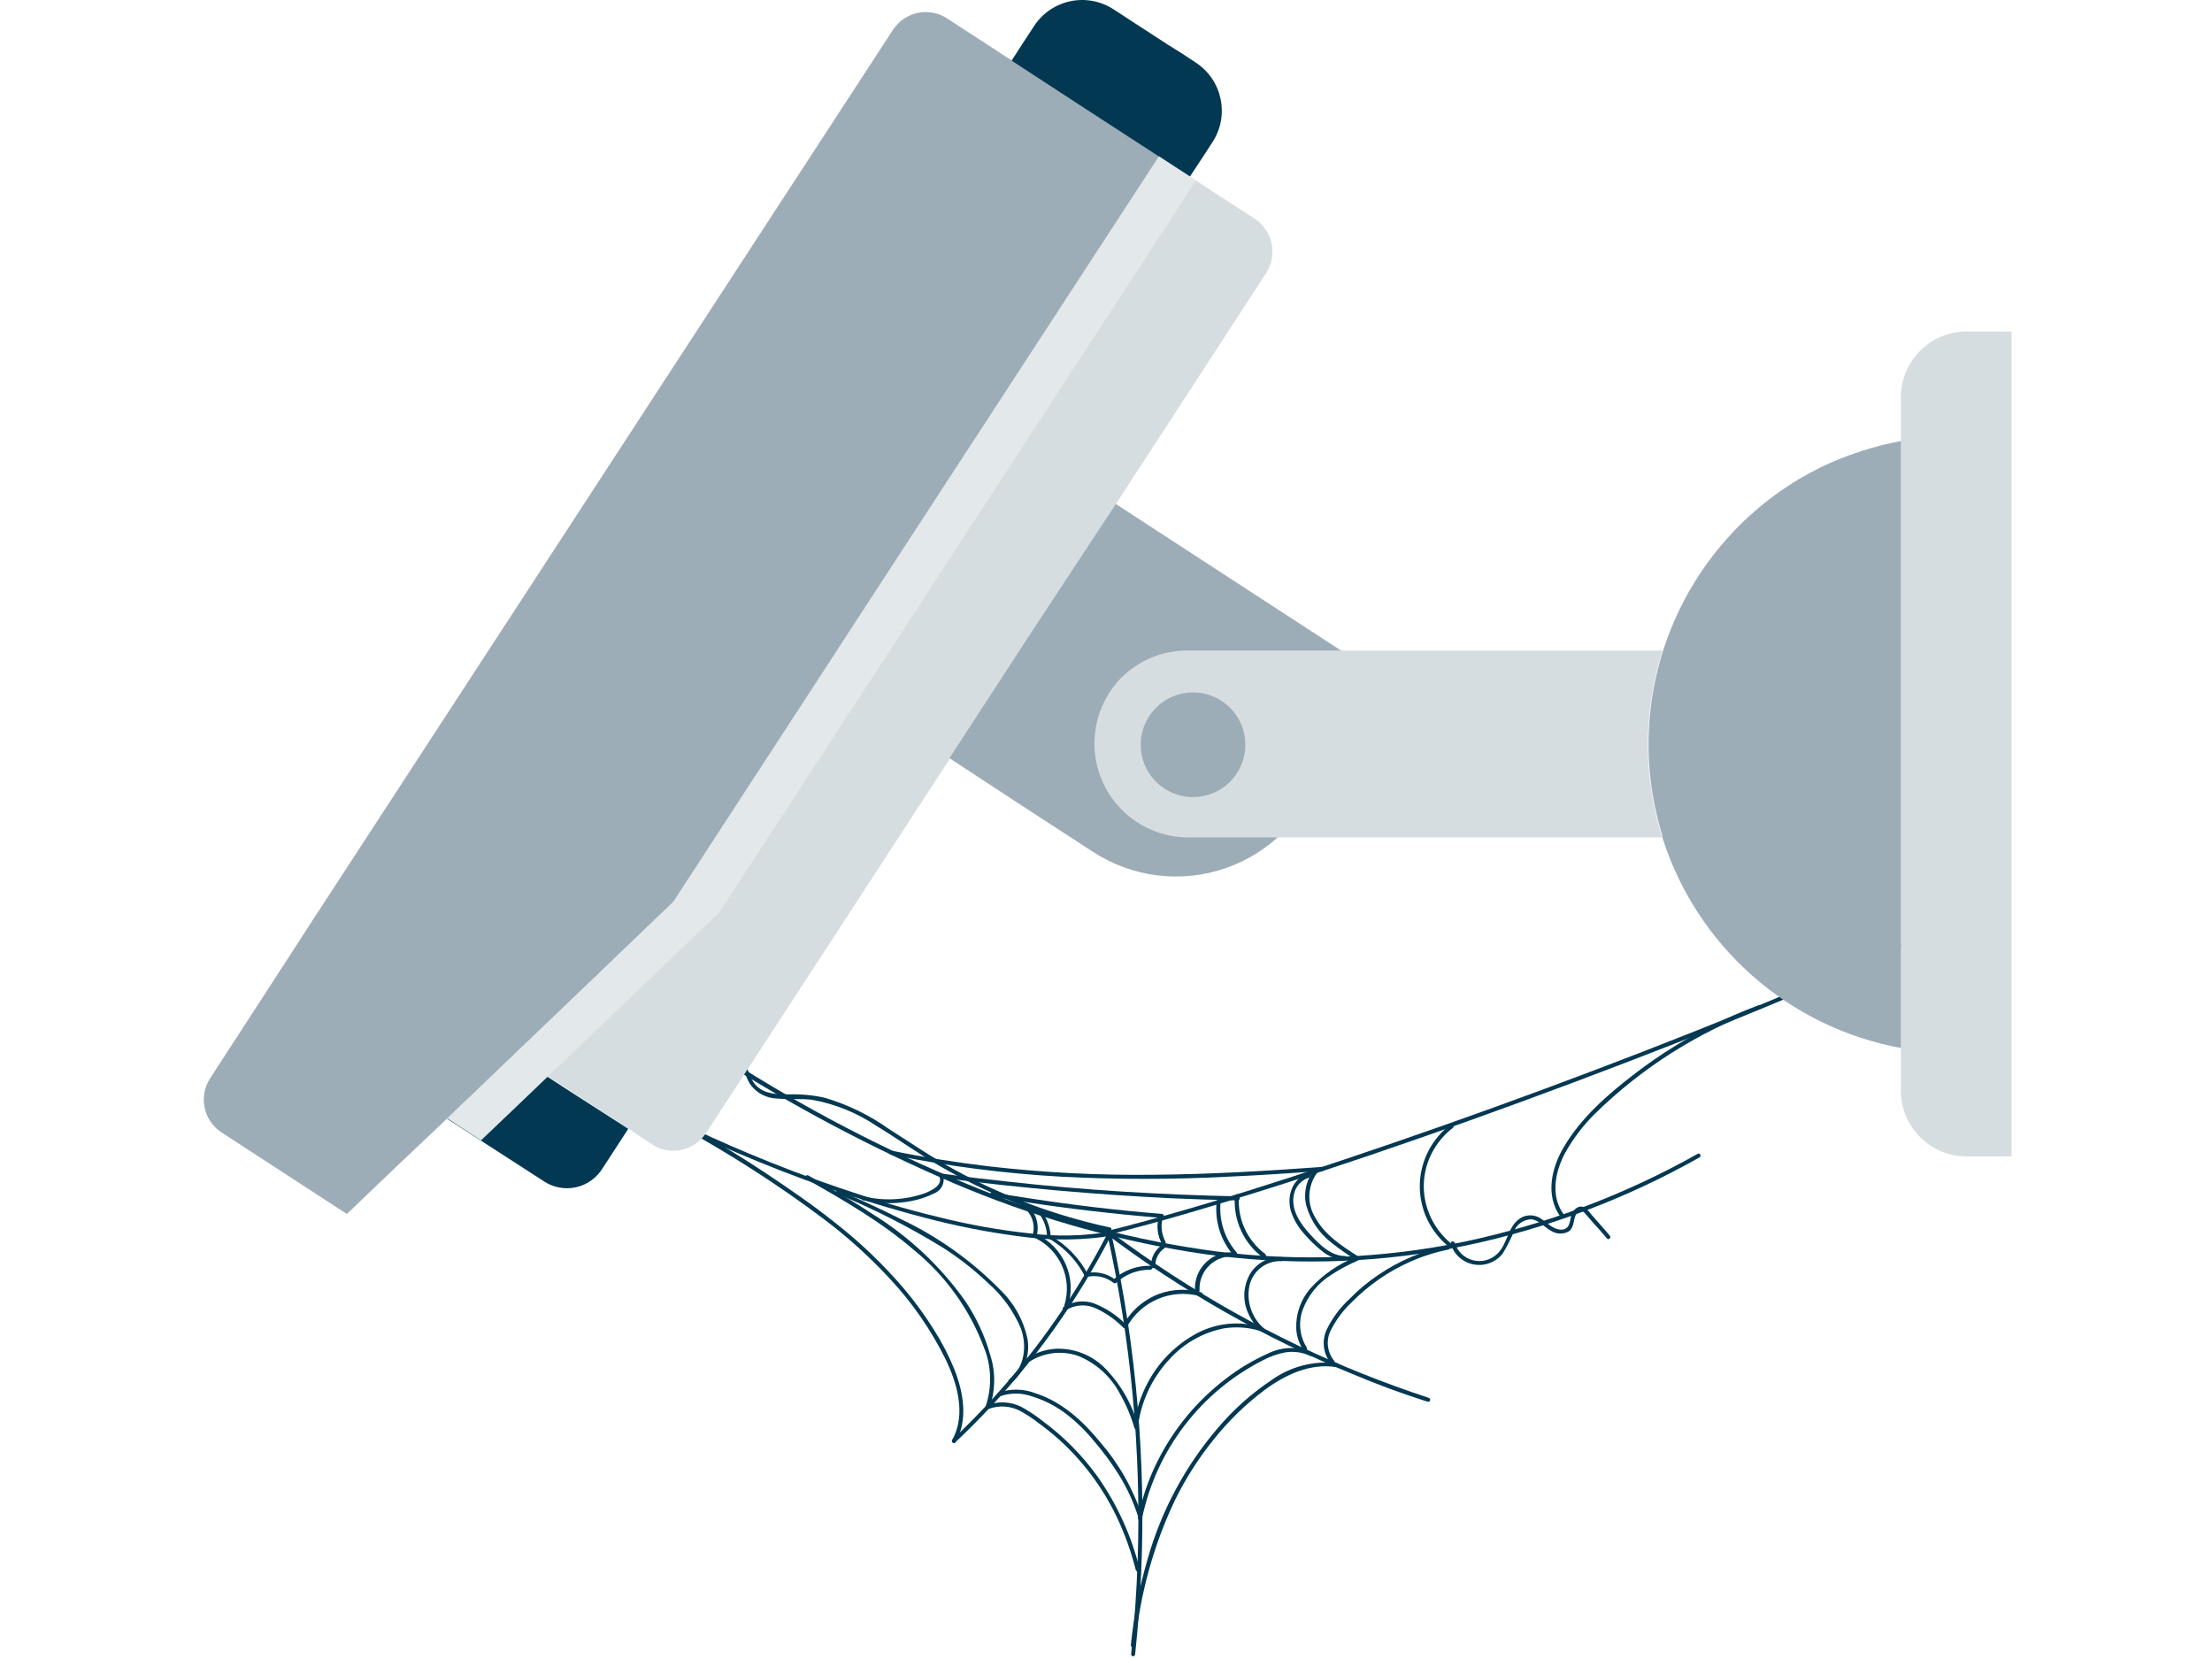 <?xml version="1.0" encoding="UTF-8"?>
<svg width="440px" height="330px" viewBox="0 0 440 330" version="1.1" xmlns="http://www.w3.org/2000/svg" xmlns:xlink="http://www.w3.org/1999/xlink">
    <title>Graphic elements / Icons / Rich icons / Outdated hardware</title>
    <g id="Graphic-elements-/-Icons-/-Rich-icons-/-Outdated-hardware" stroke="none" stroke-width="1" fill="none" fill-rule="evenodd">
        <path d="M96.594,179.009 C111.787,189.797 126.995,200.6 142.779,210.5 C157.755,220.068 173.487,228.398 189.819,235.405 C204.786,241.785 220.464,246.347 236.517,248.994 C252.744,251.607 269.286,251.581 285.504,248.917 C301.92,246.115 317.807,240.802 332.607,233.164 C334.443,232.214 336.265,231.233 338.055,230.222 C338.506,229.973 338.164,229.257 337.712,229.506 C323.182,237.683 307.486,243.588 291.17,247.017 C275.031,250.342 258.456,250.994 242.106,248.948 C226.045,246.825 210.311,242.71 195.267,236.697 C179.044,230.187 163.419,222.276 148.569,213.052 C132.801,203.464 117.655,192.817 102.618,182.216 L97.139,178.34 C96.719,178.044 96.283,178.714 96.703,179.009 L96.594,179.009 Z" id="Path" fill="#023852" fill-rule="nonzero"></path>
        <path d="M219.862,245.305 C234.981,256.727 251.515,266.145 269.05,273.324 C273.969,275.4 278.956,277.236 284.009,278.834 C284.209,278.871 284.405,278.755 284.468,278.562 C284.531,278.369 284.441,278.16 284.258,278.072 C275.311,275.136 266.561,271.632 258.061,267.58 C249.541,263.49 241.29,258.863 233.358,253.726 C228.906,250.842 224.558,247.796 220.313,244.589 C219.893,244.278 219.457,244.947 219.862,245.258 L219.862,245.305 Z" id="Path" fill="#023852" fill-rule="nonzero"></path>
        <path d="M225.792,329.113 C226.954,318.148 227.417,307.121 227.178,296.097 C226.929,285.101 225.994,274.132 224.376,263.253 C223.452,257.13 222.321,251.054 220.983,245.025 C220.858,244.527 220.08,244.667 220.189,245.165 C222.585,255.869 224.296,266.714 225.31,277.636 C226.337,288.578 226.664,299.574 226.291,310.558 C226.073,316.784 225.642,322.949 224.999,329.05 C224.999,329.564 225.73,329.626 225.792,329.05 L225.792,329.113 Z" id="Path" fill="#023852" fill-rule="nonzero"></path>
        <path d="M189.991,286.929 C194.894,282.319 199.485,277.39 203.735,272.172 C207.998,266.926 211.908,261.404 215.441,255.641 C217.433,252.383 219.301,249.057 221.045,245.663 C221.263,245.212 220.609,244.76 220.375,245.212 C217.313,251.169 213.866,256.92 210.055,262.428 C206.207,267.977 201.99,273.261 197.431,278.243 C194.878,281.045 192.222,283.743 189.461,286.337 C189.088,286.68 189.617,287.287 189.991,286.929 Z" id="Path" fill="#023852" fill-rule="nonzero"></path>
        <path d="M132.396,222.594 C137.066,225.054 141.736,227.264 146.608,229.303 C152.492,231.825 158.459,234.144 164.509,236.261 C170.922,238.518 177.429,240.542 184.013,242.239 C190.225,243.883 196.538,245.12 202.91,245.943 C208.277,246.696 213.719,246.748 219.099,246.099 C219.659,246.021 220.235,245.928 220.796,245.819 C221.008,245.77 221.144,245.561 221.102,245.347 C221.06,245.132 220.856,244.99 220.64,245.025 C215.458,245.889 210.179,245.999 204.965,245.352 C198.703,244.688 192.497,243.574 186.395,242.021 C179.842,240.464 173.382,238.472 166.984,236.292 C160.882,234.217 154.853,231.929 148.896,229.428 C143.946,227.358 139.027,225.147 134.249,222.703 L132.785,221.941 C132.334,221.692 131.883,222.361 132.334,222.594 L132.396,222.594 Z" id="Path" fill="#023852" fill-rule="nonzero"></path>
        <path d="M220.593,245.585 C231.49,242.877 242.215,239.608 252.893,236.246 C266.062,232.058 279.137,227.591 292.15,222.952 C305.942,218.013 319.65,212.876 333.276,207.542 C345.573,202.701 357.808,197.673 369.872,192.303 C378.975,188.39 387.865,183.999 396.505,179.15 C397.268,178.714 398.062,178.262 398.778,177.795 C399.214,177.531 398.871,176.799 398.435,177.079 C390.404,181.819 382.086,186.056 373.53,189.766 C361.762,195.136 349.792,200.101 337.728,204.896 C324.237,210.261 310.679,215.403 297.054,220.322 C283.792,225.116 270.457,229.698 257.049,234.067 C246.044,237.631 234.961,241.04 223.769,243.967 L220.407,244.823 C219.908,244.947 220.049,245.741 220.547,245.617 L220.593,245.585 Z" id="Path" fill="#023852" fill-rule="nonzero"></path>
        <path d="M139.899,214.531 C136.428,210.873 133.003,207.168 129.672,203.386 C127.929,201.409 126.185,199.432 124.551,197.362 C124.38,197.159 124.224,196.942 124.068,196.739 C124.064,196.708 124.064,196.677 124.068,196.646 C124.068,196.552 124.068,196.646 124.068,196.646 L124.068,196.646 L124.068,196.646 C124.193,196.926 124.068,197.082 123.492,197.144 L123.492,197.144 C123.492,197.144 123.492,197.035 123.492,197.144 L123.492,197.144 L123.695,197.377 C124.613,198.374 125.423,199.448 126.31,200.491 C127.171,201.531 128.171,202.448 129.283,203.215 C130.317,203.889 131.46,204.379 132.661,204.662 C135.027,205.223 137.471,205.192 139.868,205.565 C142.458,205.734 144.846,207.024 146.406,209.099 C147.651,211.122 147.962,213.597 149.161,215.59 C150.396,217.373 152.409,218.46 154.578,218.516 C156.866,218.718 159.248,218.516 161.458,218.75 C166.081,219.577 170.481,221.358 174.378,223.98 C178.612,226.564 182.643,229.459 186.924,231.934 C196.257,237.342 206.301,241.419 216.764,244.044 C218.025,244.356 219.286,244.651 220.562,244.932 C221.06,245.025 221.325,244.278 220.827,244.169 C210.056,241.851 199.672,238.003 189.991,232.743 C185.445,230.268 181.18,227.358 176.822,224.571 C172.921,221.799 168.586,219.695 163.995,218.345 C161.701,217.839 159.354,217.62 157.006,217.691 C154.827,217.691 152.336,217.691 150.624,216.134 C148.912,214.578 148.585,211.714 147.511,209.566 C146.425,207.384 144.431,205.795 142.063,205.223 C139.559,204.696 137.02,204.347 134.467,204.18 C133.23,204.029 132.02,203.71 130.871,203.23 C129.641,202.636 128.537,201.812 127.617,200.802 C126.637,199.775 125.765,198.638 124.831,197.549 C124.572,197.219 124.291,196.907 123.991,196.615 C123.757,196.412 123.368,196.288 123.228,196.615 C123.088,196.942 123.228,197.019 123.415,197.191 C124.551,198.747 125.936,200.304 127.228,201.86 C130.175,205.264 133.19,208.606 136.272,211.885 C137.268,212.959 138.28,214.033 139.292,215.092 C139.65,215.465 140.257,214.951 139.899,214.578 L139.899,214.531 Z" id="Path" fill="#023852" fill-rule="nonzero"></path>
        <path d="M206.242,240.869 C207.152,241.872 207.785,243.095 208.078,244.418 C208.154,244.746 208.206,245.079 208.234,245.414 C208.234,245.648 208.234,245.99 208.358,246.177 C208.613,246.399 208.902,246.577 209.215,246.706 C209.526,246.908 209.822,247.095 210.117,247.313 C212.485,248.992 214.417,251.212 215.752,253.789 C215.829,253.955 216.01,254.045 216.188,254.007 C218.05,253.562 220.014,253.998 221.512,255.19 C221.658,255.304 221.864,255.304 222.01,255.19 C223.849,253.473 226.281,252.536 228.797,252.575 C229.31,252.575 229.373,251.796 228.797,251.781 C226.068,251.728 223.425,252.732 221.418,254.583 L221.901,254.583 C220.224,253.272 218.043,252.791 215.97,253.275 L216.406,253.508 C214.694,250.229 212.059,247.523 208.825,245.725 L208.997,246.083 C208.952,244.016 208.168,242.033 206.786,240.495 C206.428,240.106 205.821,240.635 206.179,241.009 L206.242,240.869 Z" id="Path" fill="#023852" fill-rule="nonzero"></path>
        <path d="M229.808,251.843 C229.765,250.398 230.479,249.035 231.692,248.247 C231.768,248.174 231.811,248.073 231.811,247.967 C231.811,247.861 231.768,247.76 231.692,247.687 C231.53,247.535 231.278,247.535 231.116,247.687 C229.737,248.616 228.922,250.18 228.952,251.843 C228.951,252.058 229.112,252.239 229.326,252.263 C229.547,252.273 229.737,252.109 229.762,251.89 L229.808,251.843 Z" id="Path" fill="#023852" fill-rule="nonzero"></path>
        <path d="M231.832,246.986 C231.051,245.56 230.851,243.887 231.272,242.317 C231.412,241.818 230.649,241.554 230.509,242.052 C230.003,243.847 230.221,245.77 231.116,247.407 C231.365,247.858 232.081,247.516 231.832,247.064 L231.832,246.986 Z" id="Path" fill="#023852" fill-rule="nonzero"></path>
        <path d="M197.384,238.005 C206.117,239.561 214.927,240.713 223.753,241.6 C226.228,241.85 228.703,242.067 231.194,242.27 C231.383,242.232 231.52,242.066 231.52,241.873 C231.52,241.68 231.383,241.514 231.194,241.476 C222.352,240.76 213.532,239.722 204.732,238.363 C202.272,237.989 199.813,237.6 197.353,237.164 C196.855,237.164 196.793,237.88 197.353,237.974 L197.384,238.005 Z" id="Path" fill="#023852" fill-rule="nonzero"></path>
        <path d="M246.028,249.181 C243.576,246.382 242.408,242.685 242.806,238.985 C242.806,238.472 242.059,238.409 242.012,238.985 C241.582,242.9 242.819,246.816 245.421,249.773 C245.573,249.915 245.807,249.919 245.964,249.783 C246.121,249.646 246.149,249.413 246.028,249.243 L246.028,249.181 Z" id="Path" fill="#023852" fill-rule="nonzero"></path>
        <path d="M251.694,249.446 C248.078,246.773 246.095,242.425 246.449,237.942 C246.449,237.719 246.267,237.538 246.044,237.538 C245.82,237.538 245.639,237.719 245.639,237.942 C245.277,242.717 247.401,247.341 251.258,250.177 C251.679,250.473 252.115,249.819 251.694,249.508 L251.694,249.446 Z" id="Path" fill="#023852" fill-rule="nonzero"></path>
        <path d="M270.218,249.959 C266.996,247.905 263.587,245.725 261.688,242.301 C259.891,239.459 260.059,235.798 262.108,233.133 C262.435,232.743 261.766,232.308 261.439,232.697 C259.786,234.731 259.208,237.433 259.882,239.966 C260.759,242.9 262.554,245.475 265.003,247.313 C266.52,248.51 268.105,249.617 269.751,250.629 C270.187,250.893 270.638,250.24 270.202,249.959 L270.218,249.959 Z" id="Path" fill="#023852" fill-rule="nonzero"></path>
        <path d="M288.492,247.22 C285.859,245 284.076,241.936 283.449,238.55 C282.828,235.157 283.447,231.655 285.192,228.681 C286.159,227.01 287.444,225.545 288.975,224.369 C289.38,224.058 288.85,223.45 288.446,223.762 C285.557,225.996 283.546,229.176 282.764,232.743 C282,236.294 282.519,239.999 284.227,243.204 C285.187,244.995 286.488,246.582 288.057,247.874 C288.446,248.216 288.897,247.547 288.492,247.22 L288.492,247.22 Z" id="Path" fill="#023852" fill-rule="nonzero"></path>
        <path d="M310.954,241.429 C308.339,237.756 309.398,232.883 311.39,229.21 C312.971,226.421 314.925,223.86 317.196,221.598 C326.601,212.365 337.86,205.234 350.227,200.677 C350.71,200.506 350.352,199.775 349.885,199.946 C340.979,203.232 332.624,207.851 325.104,213.644 C319.749,217.738 314.41,222.408 310.985,228.307 C308.588,232.417 307.39,237.802 310.347,241.958 C310.643,242.379 311.25,241.85 310.954,241.429 L310.954,241.429 Z" id="Path" fill="#023852" fill-rule="nonzero"></path>
        <path d="M238.619,256.84 C238.477,255.084 239.064,253.347 240.242,252.037 C241.419,250.726 243.084,249.958 244.845,249.913 C245.359,249.913 245.421,249.103 244.845,249.103 C242.822,249.101 240.893,249.958 239.537,251.459 C238.18,252.961 237.524,254.967 237.732,256.98 C237.732,257.493 238.572,257.353 238.525,256.84 L238.619,256.84 Z" id="Path" fill="#023852" fill-rule="nonzero"></path>
        <path d="M224.08,264.062 C226.911,258.831 232.98,256.249 238.712,257.836 C239.21,257.976 239.475,257.229 238.977,257.089 C236.199,256.289 233.239,256.393 230.525,257.384 C227.481,258.536 224.955,260.746 223.411,263.611 C223.177,264.047 223.831,264.498 224.08,264.047 L224.08,264.062 Z" id="Path" fill="#023852" fill-rule="nonzero"></path>
        <path d="M212.079,260.591 C213.755,259.558 215.822,259.379 217.651,260.108 C219.776,261.025 221.705,262.341 223.333,263.984 C223.707,264.311 224.329,263.798 223.94,263.455 C222.157,261.624 220.002,260.196 217.62,259.268 C215.595,258.55 213.352,258.815 211.55,259.984 C211.129,260.28 211.658,260.887 212.079,260.591 L212.079,260.591 Z" id="Path" fill="#023852" fill-rule="nonzero"></path>
        <path d="M212.39,259.953 C214.259,254.252 211.59,248.052 206.164,245.492 C205.697,245.274 205.432,246.037 205.899,246.255 C210.894,248.677 213.364,254.39 211.705,259.688 C211.55,260.186 212.312,260.451 212.468,259.953 L212.39,259.953 Z" id="Path" fill="#023852" fill-rule="nonzero"></path>
        <path d="M206.179,245.943 C206.914,243.399 205.896,240.674 203.673,239.234 C203.237,238.97 202.786,239.624 203.222,239.904 C205.146,241.135 206.037,243.48 205.417,245.679 C205.276,246.177 206.024,246.442 206.179,245.943 L206.179,245.943 Z" id="Path" fill="#023852" fill-rule="nonzero"></path>
        <path d="M204.794,270.849 C207.638,269.034 211.15,268.599 214.351,269.666 C217.914,271.077 220.864,273.701 222.679,277.075 C223.946,279.267 224.944,281.603 225.652,284.033 C225.808,284.532 226.586,284.392 226.446,283.893 C225.257,279.323 222.853,275.159 219.488,271.845 C216.97,269.467 213.611,268.185 210.149,268.281 C208.093,268.386 206.098,269.018 204.358,270.117 C203.922,270.398 204.265,271.129 204.7,270.849 L204.794,270.849 Z" id="Path" fill="#023852" fill-rule="nonzero"></path>
        <path d="M226.415,283.302 C227.109,278.498 229.248,274.019 232.548,270.46 C235.405,267.252 239.231,265.066 243.444,264.233 C245.832,263.856 248.274,264.021 250.589,264.716 C251.072,264.872 251.336,264.109 250.838,263.969 C246.585,262.695 242.001,263.142 238.074,265.214 C233.82,267.497 230.362,271.021 228.158,275.317 C226.871,277.802 226.008,280.485 225.606,283.255 C225.606,283.769 226.337,283.831 226.415,283.255 L226.415,283.302 Z" id="Path" fill="#023852" fill-rule="nonzero"></path>
        <path d="M227.178,301.981 C230.021,288.394 238.879,276.833 251.258,270.553 C252.661,269.813 254.167,269.288 255.726,268.997 C257.417,268.746 259.145,269 260.692,269.728 C261.158,269.946 261.423,269.183 260.956,268.981 C258.149,267.784 254.958,267.875 252.224,269.23 C249.201,270.58 246.353,272.289 243.74,274.32 C238.041,278.688 233.414,284.299 230.213,290.727 C228.437,294.28 227.144,298.054 226.368,301.95 C226.275,302.448 227.069,302.51 227.178,301.95 L227.178,301.981 Z" id="Path" fill="#023852" fill-rule="nonzero"></path>
        <path d="M198.957,277.729 C201.054,277.007 203.337,277.035 205.417,277.807 C207.77,278.543 209.981,279.675 211.954,281.154 C214.106,282.807 216.055,284.709 217.76,286.82 C219.518,288.877 221.121,291.063 222.555,293.358 C224.177,295.955 225.464,298.748 226.384,301.67 C226.524,302.152 227.318,302.012 227.162,301.514 C225.38,296.125 222.549,291.142 218.834,286.851 C215.363,282.633 211.269,278.866 205.977,277.138 C203.615,276.226 201.006,276.182 198.614,277.013 C198.132,277.2 198.474,277.916 198.957,277.729 L198.957,277.729 Z" id="Path" fill="#023852" fill-rule="nonzero"></path>
        <path d="M225.792,327.26 C226.73,317.217 229.428,307.416 233.762,298.308 C235.85,294.077 238.398,290.089 241.358,286.415 C244.334,282.661 247.782,279.307 251.617,276.437 C255.679,273.449 260.645,271.114 265.797,271.939 C266.311,272.017 266.358,271.223 265.797,271.129 C261.216,270.638 256.614,271.858 252.877,274.554 C248.868,277.234 245.257,280.467 242.152,284.158 C235.745,291.677 231.026,300.483 228.314,309.982 C226.66,315.626 225.53,321.409 224.936,327.26 C224.936,327.774 225.683,327.821 225.73,327.26 L225.792,327.26 Z" id="Path" fill="#023852" fill-rule="nonzero"></path>
        <path d="M196.606,280.282 C198.737,279.456 201.127,279.633 203.113,280.765 C204.346,281.448 205.522,282.229 206.631,283.1 C207.969,284.075 209.261,285.113 210.507,286.213 C215.343,290.544 219.278,295.786 222.088,301.639 C223.711,305.048 224.993,308.609 225.917,312.27 C226.042,312.784 226.835,312.628 226.695,312.13 C225.068,305.487 222.206,299.208 218.258,293.622 C215.272,289.492 211.671,285.844 207.58,282.804 C206.359,281.83 205.068,280.946 203.72,280.158 C201.463,278.809 198.709,278.585 196.264,279.55 C196.109,279.666 196.058,279.875 196.141,280.049 C196.225,280.223 196.419,280.314 196.606,280.267 L196.606,280.282 Z" id="Path" fill="#023852" fill-rule="nonzero"></path>
        <path d="M265.424,270.725 C263.988,269.016 263.706,266.617 264.708,264.623 C265.779,262.49 267.224,260.566 268.973,258.941 C272.263,255.615 276.142,252.928 280.414,251.018 C282.877,249.915 285.457,249.09 288.103,248.558 C288.316,248.509 288.451,248.3 288.409,248.086 C288.367,247.872 288.163,247.73 287.948,247.765 C283.03,248.781 278.36,250.754 274.203,253.571 C272.106,254.98 270.16,256.603 268.397,258.412 C266.584,260.09 265.091,262.084 263.992,264.296 C262.84,266.572 263.158,269.317 264.801,271.269 C265.159,271.627 265.766,271.114 265.408,270.74 L265.424,270.725 Z" id="Path" fill="#023852" fill-rule="nonzero"></path>
        <path d="M251.445,264.265 C248.995,262.169 247.88,258.907 248.534,255.75 C249.183,252.788 251.872,250.724 254.901,250.862 C255.124,250.862 255.306,250.681 255.306,250.458 C255.306,250.234 255.124,250.053 254.901,250.053 C252.378,249.946 249.994,251.215 248.675,253.368 C247.367,255.61 247.15,258.325 248.083,260.747 C248.675,262.287 249.619,263.667 250.838,264.778 C251.212,265.136 251.834,264.607 251.445,264.265 L251.445,264.265 Z" id="Path" fill="#023852" fill-rule="nonzero"></path>
        <path d="M259.929,268.047 C258.526,265.807 258.228,263.048 259.119,260.56 C260.187,257.661 262.192,255.201 264.817,253.571 C266.476,252.488 268.226,251.551 270.047,250.769 C270.514,250.567 270.171,249.835 269.704,250.053 C266.251,251.405 263.156,253.536 260.66,256.279 C258.738,258.497 257.731,261.363 257.843,264.296 C257.921,265.853 258.433,267.357 259.322,268.639 C259.602,269.075 260.209,268.545 259.929,268.125 L259.929,268.047 Z" id="Path" fill="#023852" fill-rule="nonzero"></path>
        <path d="M267.541,249.835 C264.754,249.835 262.575,247.64 260.785,245.725 C258.761,243.577 256.675,240.682 257.392,237.553 C257.706,235.998 258.838,234.736 260.349,234.253 C260.847,234.113 260.707,233.335 260.209,233.459 C257.096,234.331 255.928,237.896 256.753,240.807 C257.269,242.452 258.129,243.97 259.275,245.258 C260.36,246.551 261.57,247.735 262.886,248.792 C264.18,249.883 265.789,250.532 267.478,250.644 C267.992,250.644 268.054,249.85 267.478,249.835 L267.541,249.835 Z" id="Path" fill="#023852" fill-rule="nonzero"></path>
        <path d="M288.539,247.375 C289.175,249.502 290.942,251.097 293.122,251.513 C295.302,251.928 297.532,251.095 298.906,249.352 C299.787,247.918 300.547,246.414 301.179,244.854 C301.767,243.462 303.124,242.551 304.634,242.534 C306.191,242.737 307.172,244.091 308.448,244.776 C309.525,245.505 310.919,245.571 312.059,244.947 C313.336,243.998 312.807,242.254 313.772,241.165 C314.488,240.355 315.126,241.165 315.624,241.741 L316.9,243.219 C317.819,244.247 318.768,245.258 319.625,246.333 C319.951,246.737 320.558,246.224 320.232,245.819 C319.5,244.9 318.675,244.029 317.928,243.157 L316.683,241.741 C316.328,241.275 315.943,240.833 315.531,240.417 C314.425,239.468 313.165,240.293 312.667,241.445 C312.371,242.145 312.386,242.924 312.091,243.608 C311.841,244.24 311.211,244.637 310.534,244.589 C308.977,244.589 307.934,243.359 306.751,242.566 C305.666,241.72 304.212,241.518 302.938,242.036 C299.825,243.468 300.058,247.422 297.739,249.492 C296.446,250.681 294.633,251.125 292.937,250.667 C291.241,250.209 289.899,248.914 289.38,247.235 C289.224,246.753 288.43,246.893 288.586,247.375 L288.539,247.375 Z" id="Path" fill="#023852" fill-rule="nonzero"></path>
        <path d="M196.824,280.002 C198.008,276.646 198.068,272.997 196.995,269.604 C195.908,265.723 194.199,262.043 191.936,258.708 C187.012,251.796 180.757,245.937 173.537,241.476 C169.397,238.736 165.085,236.277 160.789,233.817 C160.337,233.568 159.886,234.222 160.337,234.487 C167.747,238.721 175.234,243.001 181.725,248.59 C188.046,253.717 192.883,260.44 195.734,268.063 C197.229,271.769 197.35,275.887 196.077,279.675 C195.89,280.158 196.653,280.422 196.84,279.94 L196.824,280.002 Z" id="Path" fill="#023852" fill-rule="nonzero"></path>
        <path d="M201.26,274.99 C203.777,272.833 204.962,269.503 204.374,266.242 C203.57,262.548 201.684,259.177 198.957,256.559 C193.274,250.774 186.62,246.032 179.297,242.55 C175.203,240.48 171,238.596 166.844,236.744 C166.361,236.526 166.112,237.289 166.579,237.491 C173.821,240.485 180.817,244.045 187.5,248.138 C190.752,250.217 193.796,252.605 196.591,255.267 C199.411,257.739 201.631,260.822 203.082,264.28 C204.311,267.72 203.829,272.063 200.747,274.398 C200.326,274.709 200.856,275.301 201.276,275.005 L201.26,274.99 Z" id="Path" fill="#023852" fill-rule="nonzero"></path>
        <path d="M171.685,238.736 C174.797,239.459 178.026,239.523 181.165,238.923 C182.789,238.634 184.362,238.11 185.834,237.367 C187.257,236.814 188.026,235.27 187.609,233.802 L187.329,234.362 L187.811,234.362 C188.325,234.362 188.169,233.522 187.671,233.584 L187.173,233.584 C186.908,233.584 186.815,233.926 186.893,234.144 C187.5,235.794 185.336,236.744 184.231,237.258 C180.286,238.695 176.008,238.955 171.918,238.005 C171.42,237.896 171.156,238.643 171.654,238.767 L171.685,238.736 Z" id="Path" fill="#023852" fill-rule="nonzero"></path>
        <path d="M187.625,234.331 C195.2,235.307 202.791,236.132 210.398,236.806 C218.004,237.481 225.626,238 233.264,238.363 C237.571,238.55 241.877,238.69 246.184,238.783 C246.713,238.783 246.76,237.989 246.184,237.974 C238.557,237.818 230.924,237.501 223.286,237.024 C215.649,236.547 208.063,235.888 200.529,235.047 C196.233,234.596 191.952,234.082 187.687,233.491 C187.173,233.413 187.111,234.222 187.687,234.284 L187.625,234.331 Z" id="Path" fill="#023852" fill-rule="nonzero"></path>
        <path d="M177.18,229.661 C188.383,231.96 199.741,233.432 211.16,234.067 C222.148,234.635 233.157,234.635 244.145,234.067 C250.465,233.786 256.784,233.366 263.104,232.915 C263.618,232.915 263.462,232.09 262.949,232.121 C251.85,232.93 240.72,233.584 229.591,233.677 C218.629,233.815 207.669,233.259 196.777,232.012 C190.302,231.249 183.842,230.222 177.444,228.899 C176.946,228.805 176.682,229.552 177.18,229.661 L177.18,229.661 Z" id="Path" fill="#023852" fill-rule="nonzero"></path>
        <path d="M135.976,224.462 C140.646,227.031 145.316,229.833 149.877,232.759 C154.438,235.685 159.217,238.985 163.637,242.317 C168.391,245.87 172.814,249.845 176.853,254.193 C181.413,259.036 185.223,264.535 188.154,270.507 C190.193,274.787 191.812,280.095 190.162,284.765 C189.958,285.334 189.708,285.886 189.415,286.415 C189.166,286.851 189.819,287.302 190.084,286.851 C192.606,282.415 191.641,277.013 189.882,272.483 C188.752,269.689 187.366,267.006 185.741,264.467 C183.95,261.605 181.958,258.874 179.779,256.295 C175.673,251.49 171.094,247.109 166.112,243.219 C161.738,239.717 157.177,236.604 152.523,233.491 C147.869,230.377 142.997,227.404 138.047,224.665 L136.412,223.777 C135.961,223.528 135.509,224.198 135.976,224.431 L135.976,224.462 Z" id="Path" fill="#023852" fill-rule="nonzero"></path>
        <path d="M378.184,87.715 L378.184,208.476 C355.803,204.38 337.518,188.251 330.661,166.557 C330.661,166.557 330.661,166.432 330.661,166.37 C330.657,166.313 330.657,166.256 330.661,166.199 C329.765,163.3 329.084,160.34 328.622,157.342 C327.216,148.168 327.913,138.795 330.661,129.93 L330.754,129.665 C330.754,129.572 330.754,129.478 330.832,129.385 C335.028,116.219 343.539,104.851 354.991,97.117 C356.142,96.354 357.325,95.56 358.524,94.906 C359.723,94.252 360.952,93.552 362.213,92.929 C364.733,91.714 367.333,90.674 369.996,89.816 C372.675,88.931 375.41,88.229 378.184,87.715 Z" id="Path" fill="#9DADB7" fill-rule="nonzero"></path>
        <path d="M249.531,43.46 C253.175,45.834 254.206,50.711 251.834,54.357 L236.891,77.317 L221.948,100.276 L205.463,125.556 L188.979,150.866 L164.742,188.084 L140.506,225.287 C139.383,227.058 137.594,228.3 135.543,228.734 C133.492,229.168 131.353,228.756 129.61,227.591 L127.291,226.034 L124.956,224.478 L113.608,217.084 L102.245,209.675 L118.122,194.575 L133.953,179.367 L182.208,105.242 L230.462,31.101 L233.575,33.125 L236.689,35.133 L243.086,39.304 L249.531,43.46 Z" id="Path" fill="#D6DDE1" fill-rule="nonzero"></path>
        <path d="M230.54,31.132 L182.208,105.242 L133.953,179.367 L118.122,194.575 L102.26,209.752 L102.26,209.752 L95.629,216.103 L88.983,222.454 L78.974,231.934 L68.996,241.476 L56.543,233.382 L44.09,225.272 C42.353,224.147 41.135,222.377 40.706,220.353 C40.277,218.329 40.671,216.217 41.802,214.484 L51.904,198.918 L61.991,183.352 L119.819,94.626 L177.647,5.9 C178.783,4.175 180.559,2.973 182.582,2.559 C184.606,2.144 186.711,2.551 188.434,3.689 L194.863,7.876 L201.292,12.064 L215.908,21.59 L230.54,31.132 Z" id="Path" fill="#9DADB7" fill-rule="nonzero"></path>
        <path d="M241.187,28.268 L238.946,31.708 L236.689,35.133 L233.575,33.125 L230.462,31.101 L215.83,21.59 L201.214,12.064 L203.44,8.624 L205.681,5.199 C207.334,2.657 209.929,0.876 212.895,0.248 C215.861,-0.38 218.956,0.198 221.496,1.852 L223.302,3.02 L225.092,4.203 L228.672,6.522 L232.237,8.842 L235.132,10.647 L237.856,12.453 C243.137,15.904 244.627,22.979 241.187,28.268 L241.187,28.268 Z" id="Path" fill="#023852" fill-rule="nonzero"></path>
        <path d="M124.971,224.54 L122.356,228.556 L119.741,232.572 C118.54,234.428 116.649,235.727 114.487,236.183 C112.324,236.639 110.07,236.213 108.222,235 L98.587,228.774 L88.951,222.548 L95.598,216.197 L102.229,209.846 L113.608,217.24 L124.971,224.54 Z" id="Path" fill="#023852" fill-rule="nonzero"></path>
        <path d="M233.653,165.607 C238.564,165.999 243.428,164.413 247.165,161.202 L255.617,153.979 L264.054,146.741 C263.819,149.161 263.296,151.543 262.497,153.839 C259.508,162.693 252.584,169.662 243.749,172.709 C234.915,175.755 225.167,174.535 217.356,169.405 L203.097,160.143 L188.854,150.804 L205.339,125.493 L221.948,100.245 L274.156,134.226" id="Path" fill="#9DADB7" fill-rule="nonzero"></path>
        <path d="M330.536,166.214 C330.532,166.271 330.532,166.328 330.536,166.385 C330.536,166.385 330.536,166.51 330.536,166.572 L236.144,166.572 C228.669,166.48 221.969,161.939 219.113,155.031 C216.257,148.123 217.795,140.177 223.022,134.833 C224.715,133.151 226.712,131.804 228.906,130.864 C231.191,129.899 233.647,129.401 236.128,129.4 L330.708,129.4 C330.708,129.494 330.708,129.587 330.63,129.681 L330.536,129.945 C326.875,141.758 326.875,154.402 330.536,166.214 Z" id="Path" fill="#D6DDE1" fill-rule="nonzero"></path>
        <path d="M400.132,65.938 L400.132,230.035 L391.182,230.035 C383.972,230.026 378.13,224.184 378.122,216.975 L378.122,79.013 C378.122,71.798 383.966,65.946 391.182,65.938 L400.132,65.938 Z" id="Path" fill="#D6DDE1" fill-rule="nonzero"></path>
        <polygon id="Path" fill="#E3E8EB" fill-rule="nonzero" style="mix-blend-mode: multiply;" points="237.903 35.911 190.489 108.698 143.075 181.5 127.213 196.677 111.351 211.869 111.351 211.869 111.335 211.885 110.168 213.006 108.985 214.126 103.521 219.357 98.058 224.571 96.859 225.708 95.676 226.844 92.314 224.649 88.951 222.454 95.598 216.103 102.229 209.752 102.245 209.752 102.26 209.737 118.122 194.56 133.984 179.367 182.27 105.242 230.54 31.101 233.638 33.125 236.72 35.133 237.311 35.522"></polygon>
        <path d="M247.725,148.095 C247.748,153.059 244.263,157.35 239.4,158.345 C234.537,159.341 229.647,156.765 227.717,152.192 C225.787,147.618 227.354,142.318 231.461,139.529 C235.567,136.739 241.072,137.237 244.612,140.717 C246.589,142.665 247.709,145.32 247.725,148.095 Z" id="Path" fill="#9DADB7" fill-rule="nonzero"></path>
    </g>
</svg>